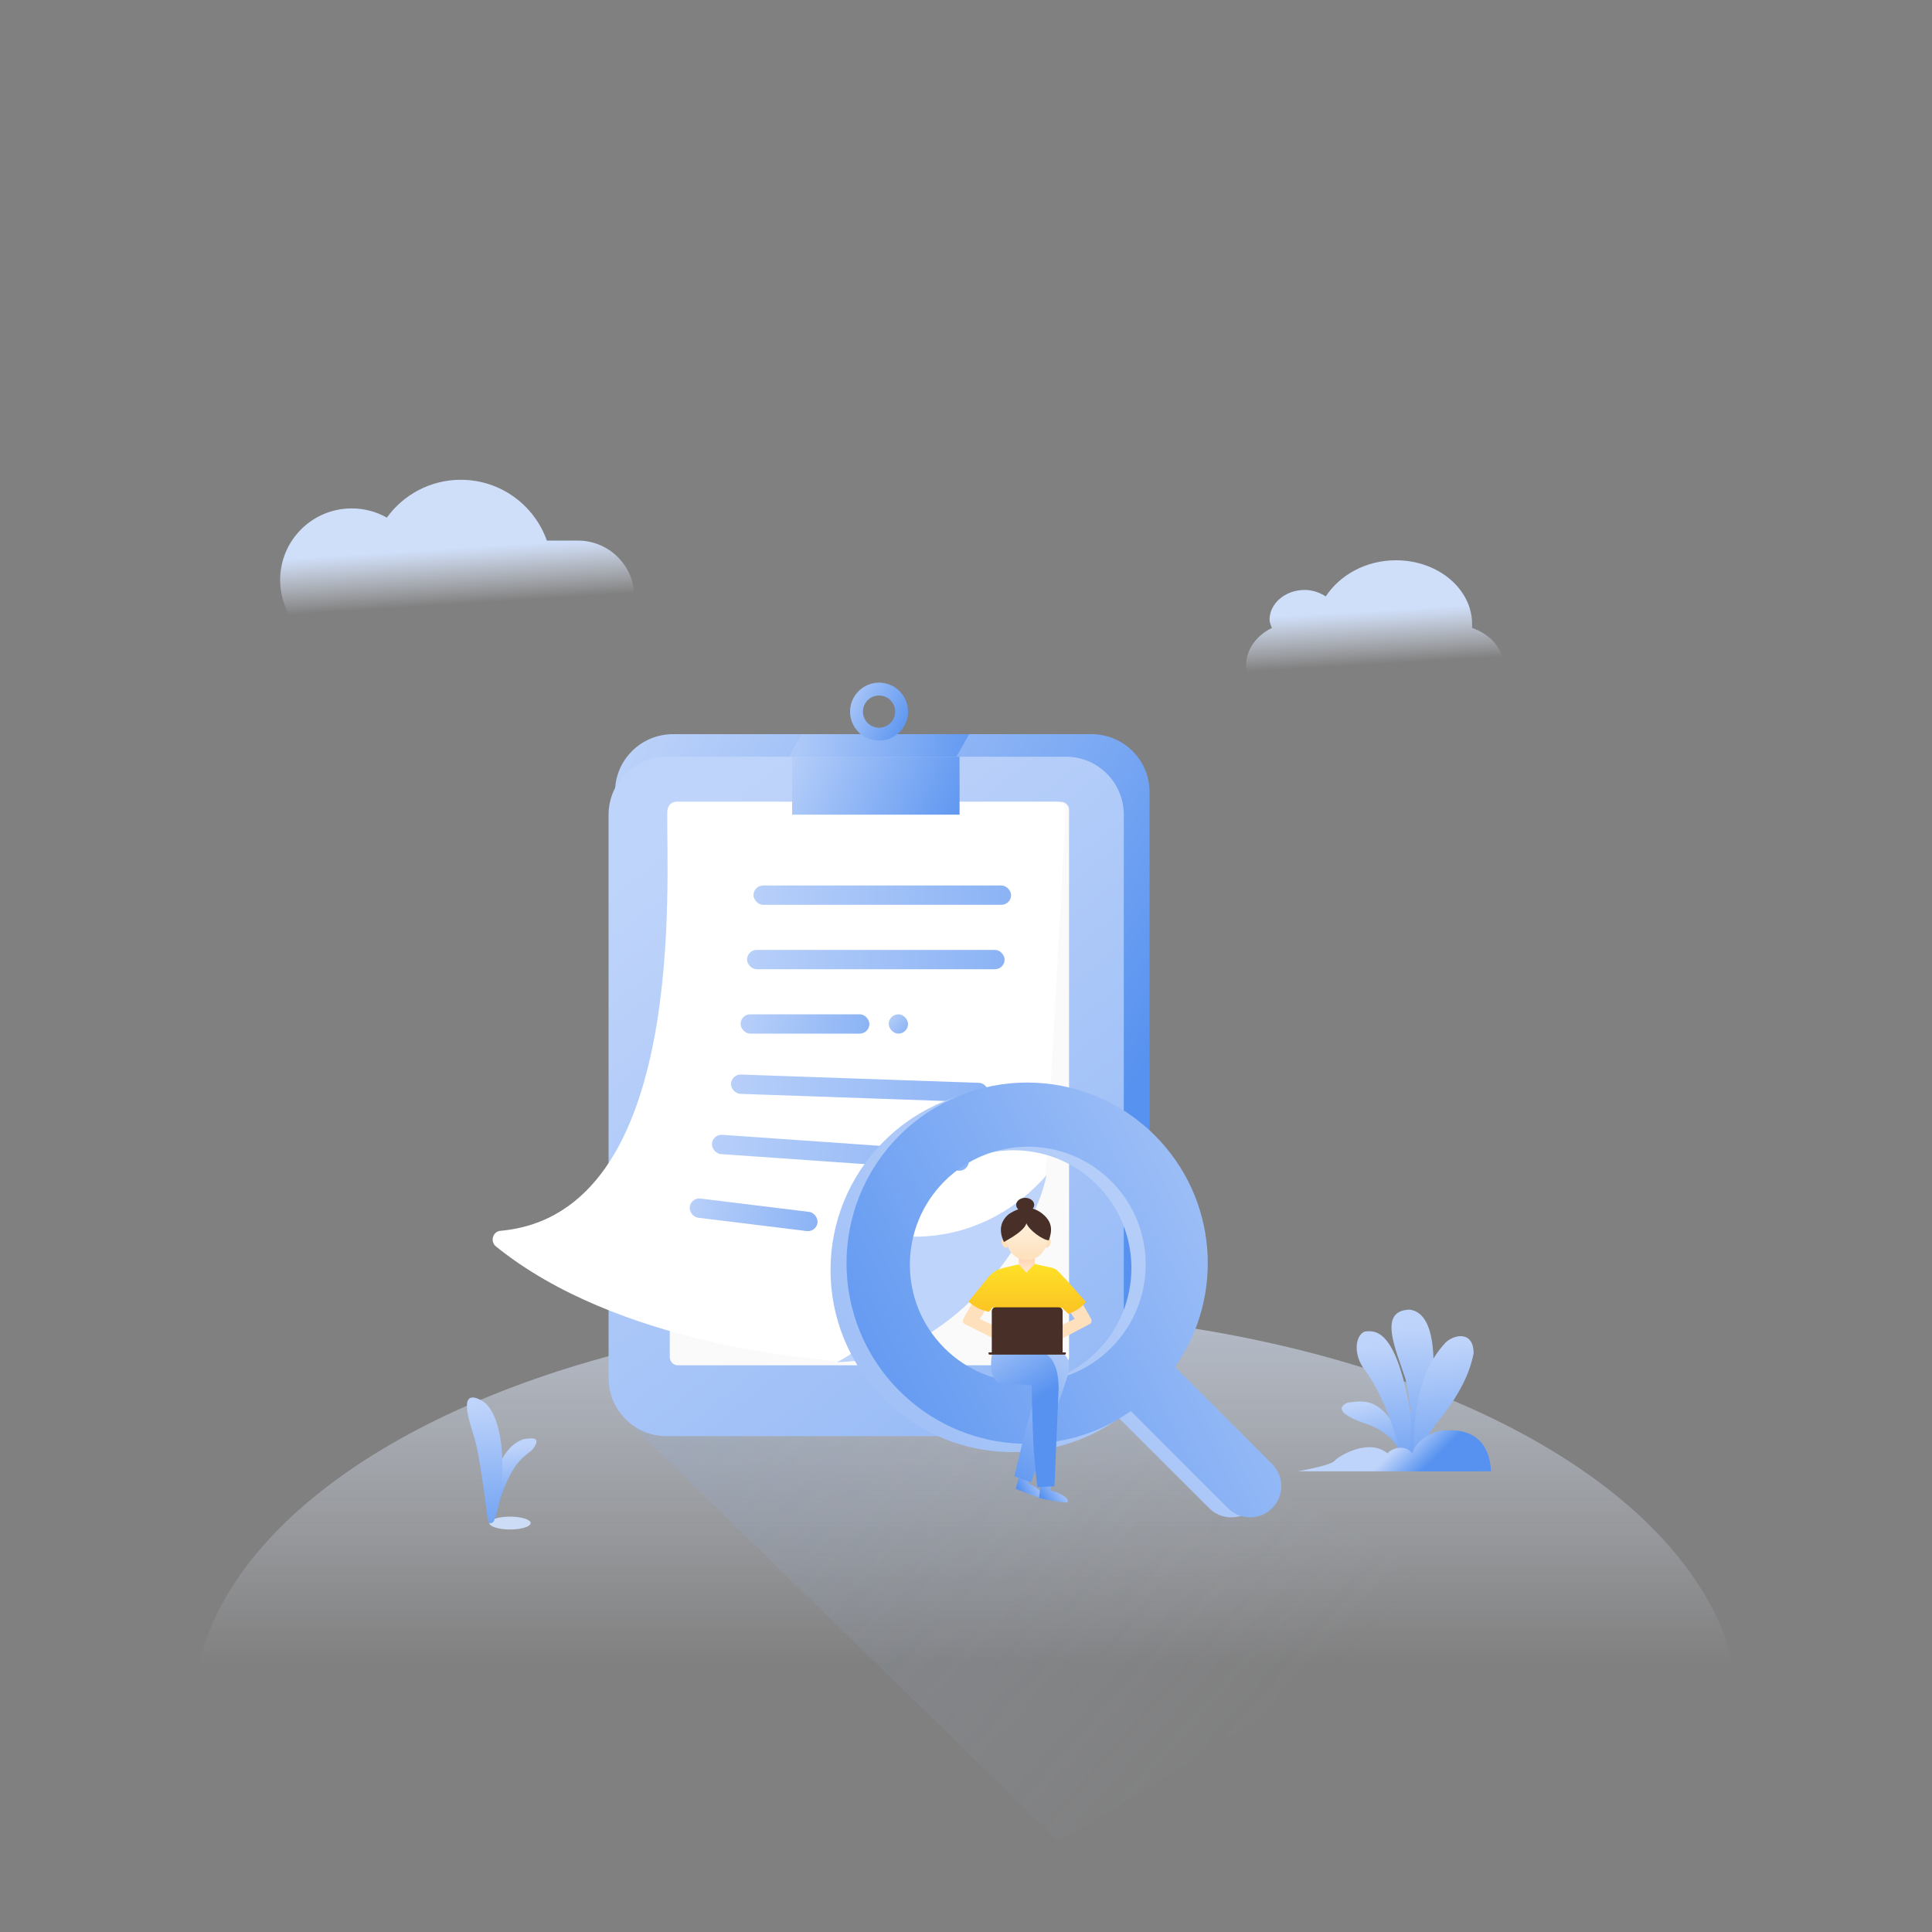 <svg xmlns:xlink="http://www.w3.org/1999/xlink" xmlns="http://www.w3.org/2000/svg" version="1.1" viewBox="0 0 600 600" height="600px" width="600px">
    <rect x="0" y="0" width="600" height="600" fill="#808080" stroke="none"/>
    <title>暂无搜索结果</title>
    <defs>
        <linearGradient id="linearGradient-1" y2="44.05%" x2="50%" y1="-29.886%" x1="50%">
            <stop offset="0%" stop-color="#CFDFFA"></stop>
            <stop offset="100%" stop-opacity="0" stop-color="#EAF0FC"></stop>
        </linearGradient>
        <linearGradient id="linearGradient-2" y2="69.823%" x2="53.623%" y1="33.748%" x1="50%">
            <stop offset="0%" stop-color="#CFDFFA"></stop>
            <stop offset="100%" stop-opacity="0" stop-color="#EAF0FC"></stop>
        </linearGradient>
        <linearGradient id="linearGradient-3" y2="66.498%" x2="53.623%" y1="36.475%" x1="50%">
            <stop offset="0%" stop-color="#CFDFFA"></stop>
            <stop offset="100%" stop-opacity="0" stop-color="#EAF0FC"></stop>
        </linearGradient>
        <linearGradient id="linearGradient-4" y2="100%" x2="57.28%" y1="11.497%" x1="50%">
            <stop offset="0%" stop-color="#BFD4FA"></stop>
            <stop offset="100%" stop-color="#5792F0"></stop>
        </linearGradient>
        <linearGradient id="linearGradient-5" y2="131.881%" x2="51.94%" y1="11.497%" x1="50%">
            <stop offset="0%" stop-color="#BFD4FA"></stop>
            <stop offset="100%" stop-color="#5792F0"></stop>
        </linearGradient>
        <linearGradient id="linearGradient-6" y2="128.499%" x2="74.283%" y1="13.088%" x1="50%">
            <stop offset="0%" stop-color="#BFD4FA"></stop>
            <stop offset="100%" stop-color="#5792F0"></stop>
        </linearGradient>
        <linearGradient id="linearGradient-7" y2="131.881%" x2="54.073%" y1="11.497%" x1="50%">
            <stop offset="0%" stop-color="#BFD4FA"></stop>
            <stop offset="100%" stop-color="#5792F0"></stop>
        </linearGradient>
        <linearGradient id="linearGradient-8" y2="131.881%" x2="51.98%" y1="11.497%" x1="50%">
            <stop offset="0%" stop-color="#BFD4FA"></stop>
            <stop offset="100%" stop-color="#5792F0"></stop>
        </linearGradient>
        <linearGradient id="linearGradient-9" y2="131.881%" x2="55.364%" y1="11.497%" x1="50%">
            <stop offset="0%" stop-color="#BFD4FA"></stop>
            <stop offset="100%" stop-color="#5792F0"></stop>
        </linearGradient>
        <linearGradient id="linearGradient-10" y2="53.702%" x2="74.283%" y1="48.259%" x1="50%">
            <stop offset="0%" stop-color="#BFD4FA"></stop>
            <stop offset="100%" stop-color="#5792F0"></stop>
        </linearGradient>
        <linearGradient id="linearGradient-11" y2="93.871%" x2="51.997%" y1="-91.633%" x1="54.659%">
            <stop offset="0%" stop-color="#5792F0"></stop>
            <stop offset="100%" stop-opacity="0" stop-color="#BFD4FA"></stop>
        </linearGradient>
        <linearGradient id="linearGradient-12" y2="-11.529%" x2="8.736%" y1="58.918%" x1="90.67%">
            <stop offset="0%" stop-color="#5792F0"></stop>
            <stop offset="100%" stop-color="#BFD4FA"></stop>
        </linearGradient>
        <linearGradient id="linearGradient-13" y2="3.817%" x2="24.925%" y1="250.831%" x1="174.02%">
            <stop offset="0%" stop-color="#5792F0"></stop>
            <stop offset="100%" stop-color="#BFD4FA"></stop>
        </linearGradient>
        <linearGradient id="linearGradient-14" y2="43.13%" x2="133.935%" y1="-9.75%" x1="272.812%">
            <stop offset="0%" stop-color="#5792F0"></stop>
            <stop offset="100%" stop-color="#BFD4FA"></stop>
        </linearGradient>
        <linearGradient id="linearGradient-15" y2="49.654%" x2="-17.939%" y1="50.777%" x1="219.196%">
            <stop offset="0%" stop-color="#5792F0"></stop>
            <stop offset="100%" stop-color="#BFD4FA"></stop>
        </linearGradient>
        <linearGradient id="linearGradient-16" y2="48.616%" x2="-17.939%" y1="53.107%" x1="219.196%">
            <stop offset="0%" stop-color="#5792F0"></stop>
            <stop offset="100%" stop-color="#BFD4FA"></stop>
        </linearGradient>
        <linearGradient id="linearGradient-17" y2="-11.529%" x2="-17.939%" y1="188.088%" x1="219.196%">
            <stop offset="0%" stop-color="#5792F0"></stop>
            <stop offset="100%" stop-color="#BFD4FA"></stop>
        </linearGradient>
        <linearGradient id="linearGradient-18" y2="42.627%" x2="-17.939%" y1="61.284%" x1="116.264%">
            <stop offset="0%" stop-color="#5792F0"></stop>
            <stop offset="100%" stop-color="#BFD4FA"></stop>
        </linearGradient>
        <linearGradient id="linearGradient-19" y2="49.039%" x2="-17.939%" y1="51.471%" x1="116.264%">
            <stop offset="0%" stop-color="#5792F0"></stop>
            <stop offset="100%" stop-color="#BFD4FA"></stop>
        </linearGradient>
        <linearGradient id="linearGradient-20" y2="-11.529%" x2="-17.939%" y1="58.918%" x1="116.96%">
            <stop offset="0%" stop-color="#5792F0"></stop>
            <stop offset="100%" stop-color="#BFD4FA"></stop>
        </linearGradient>
        <linearGradient id="linearGradient-21" y2="4.384%" x2="6.392%" y1="248.368%" x1="265.684%">
            <stop offset="0%" stop-color="#5792F0"></stop>
            <stop offset="100%" stop-color="#BFD4FA"></stop>
        </linearGradient>
        <linearGradient id="linearGradient-22" y2="-11.529%" x2="-17.939%" y1="58.918%" x1="116.96%">
            <stop offset="0%" stop-color="#5792F0"></stop>
            <stop offset="100%" stop-color="#BFD4FA"></stop>
        </linearGradient>
        <linearGradient id="linearGradient-23" y2="73.633%" x2="100%" y1="11.71%" x1="14.347%">
            <stop offset="0%" stop-color="#BFD4FA"></stop>
            <stop offset="100%" stop-color="#5792F0"></stop>
        </linearGradient>
        <linearGradient id="linearGradient-24" y2="-24.285%" x2="68.329%" y1="121.737%" x1="26.31%">
            <stop offset="0%" stop-color="#5792F0"></stop>
            <stop offset="100%" stop-color="#BFD4FA"></stop>
        </linearGradient>
        <linearGradient id="linearGradient-25" y2="44.12%" x2="48.227%" y1="-31.405%" x1="24.911%">
            <stop offset="0%" stop-color="#BFD4FA"></stop>
            <stop offset="100%" stop-color="#5792F0"></stop>
        </linearGradient>
        <linearGradient id="linearGradient-26" y2="100%" x2="50%" y1="-19.004%" x1="50%">
            <stop offset="0%" stop-color="#FFCDA5"></stop>
            <stop offset="100%" stop-color="#FFE8D1"></stop>
        </linearGradient>
        <linearGradient id="linearGradient-27" y2="100%" x2="50%" y1="0%" x1="50%">
            <stop offset="0%" stop-color="#FFF2DF"></stop>
            <stop offset="100%" stop-color="#FEE0BC"></stop>
        </linearGradient>
        <linearGradient id="linearGradient-28" y2="100%" x2="50%" y1="0%" x1="50%">
            <stop offset="0%" stop-color="#FEE127"></stop>
            <stop offset="100%" stop-color="#F9AB21"></stop>
        </linearGradient>
    </defs>
    <g fill-rule="evenodd" fill="none" stroke-width="1" stroke="none" id="暂无搜索结果">
        <g transform="translate(60, 149)" id="背景">
            <ellipse ry="125" rx="240" cy="383" cx="240" fill="url(#linearGradient-1)" id="椭圆形"></ellipse>
            <path fill="url(#linearGradient-2)" id="云" d="M407,58.106 C407,65.303 400.091,71.061 391.364,71.061 L343,71.061 C334.273,70.485 327,65.015 327,57.53 C327,52.636 330.273,48.318 335,46.015 C334.636,45.152 334.273,44.288 334.273,43.424 C334.273,38.53 339,34.212 345.182,34.212 C347.727,34.212 349.909,35.076 351.727,36.227 C356.091,29.606 364.091,25 373.545,25 C386.636,25 397.182,33.924 397.182,44.864 L397.182,46.015 C403,48.03 407,52.636 407,58.106 Z"></path>
            <path fill="url(#linearGradient-3)" id="云" d="M83.111,0 C95.447,0 105.942,7.884 109.832,18.888 L119.5,18.889 C129.165,18.889 137,26.724 137,36.389 L137,40.278 C137,49.943 129.165,57.778 119.5,57.778 L47.833,57.778 C39.166,57.778 31.97,51.477 30.577,43.205 C28.314,39.725 27,35.572 27,31.111 C27,18.838 36.949,8.889 49.222,8.889 C53.189,8.889 56.913,9.928 60.137,11.749 C65.282,4.632 73.656,0 83.111,0 Z"></path>
            <g transform="translate(85, 285)" id="草">
                <ellipse ry="2" rx="6.4" cy="39" cx="13.4" fill="#CCDCF6" id="椭圆形"></ellipse>
                <path fill-rule="nonzero" fill="url(#linearGradient-4)" id="路径-42" d="M6.605,38.217 C7.476,23.663 11.127,15.24 17.558,12.946 C20.09,12.608 22.911,12.1 20.944,15.381 C18.976,18.662 13.708,17.385 8.44,38.208 C7.963,39.098 7.352,39.101 6.605,38.217 Z"></path>
                <path fill-rule="nonzero" fill="url(#linearGradient-5)" id="路径-41" d="M6.485,38.034 C4.774,24.441 3.373,15.892 2.284,12.389 C0.649,7.133 -2.831,-2.982 4.412,0.845 C11.656,4.671 12.512,24.301 9.164,36.246 C8.123,39.269 7.23,39.865 6.485,38.034 Z"></path>
            </g>
            <g fill-rule="nonzero" transform="translate(343.06, 257.713)" id="草">
                <path fill="url(#linearGradient-6)" id="路径-43" d="M32.929,47.722 C31.67,41.99 27.993,37.984 21.898,35.703 C14.938,33.465 11.125,30.806 15.48,28.878 C19.158,28.585 27.001,25.721 32.929,42.829 C33.341,44.487 33.341,46.118 32.929,47.722 Z"></path>
                <path fill="url(#linearGradient-7)" id="路径-44" d="M33.238,48.631 C29.573,34.948 25.409,24.959 20.746,18.662 C17.323,14.359 17.563,8.203 20.746,6.811 C24.005,6.449 30.011,5.888 34.533,29.469 C34.819,31.091 36.413,40.579 34.533,46.703 C34.255,47.544 33.824,48.186 33.238,48.631 Z"></path>
                <path fill="url(#linearGradient-8)" id="路径-45" d="M34.085,45.54 C35.743,39.418 35.532,31.429 33.453,21.575 C30.274,12.022 24.846,0.271 34.739,0 C38.752,0.546 43.599,4.753 41.767,25.72 C40.651,34.18 38.711,39.178 36.674,45.54 C35.963,45.937 35.1,45.937 34.085,45.54 Z"></path>
                <path fill="url(#linearGradient-9)" id="路径-46" d="M36.021,47.918 C35.358,30.606 38.526,18.182 45.526,10.646 C47.417,8.128 54.609,5.769 54.582,13.663 C53.831,17.058 52.224,24.304 42.96,35.361 C39.908,39.351 37.902,45.183 37.883,46.55 C37.87,47.461 37.249,47.917 36.021,47.918 Z"></path>
                <path fill="url(#linearGradient-10)" id="路径-47" d="M0,50.204 C6.932,48.912 10.755,47.815 11.469,46.913 C12.54,45.561 21.973,39.754 27.855,44.645 C29.135,43 33.242,41.72 35.592,44.645 C36.667,40.026 43.375,37.068 46.292,37.547 C49.577,37.29 59.275,37.397 60,50.204 C57.354,50.265 37.354,50.265 0,50.204 Z"></path>
            </g>
        </g>
        <polygon points="265.073 358.895 366.941 472.275 391.778 589.461 251.362 542.788" transform="translate(321.57, 474.178) rotate(-50) translate(-321.57, -474.178)" opacity="0.3" fill-rule="nonzero" fill="url(#linearGradient-11)" id="路径"></polygon>
        <g transform="translate(153, 212)" id="暂无记录">
            <path fill-rule="nonzero" fill="url(#linearGradient-12)" id="路径" d="M185.982,229 L56.018,229 C46.065,229 38,220.965 38,211.05 L38,33.95 C38,24.035 46.065,16 56.018,16 L185.982,16 C195.935,16 204,24.035 204,33.95 L204,211.05 C204,220.965 195.935,229 185.982,229 Z"></path>
            <path fill-rule="nonzero" fill="url(#linearGradient-13)" id="路径" d="M178.047,234 L53.953,234 C44.036,234 36,225.933 36,215.978 L36,41.022 C36,31.067 44.036,23 53.953,23 L178.047,23 C187.964,23 196,31.067 196,41.022 L196,215.983 C196,225.933 187.964,234 178.047,234 Z"></path>
            <path fill-rule="nonzero" fill="#FAFAFA" id="路径" d="M176.461,212 L57.539,212 C56.136,212 55,210.866 55,209.467 L55,39.533 C55,38.134 56.136,37 57.539,37 L176.461,37 C177.864,37 179,38.134 179,39.533 L179,209.467 C178.995,210.866 177.858,212 176.461,212 Z"></path>
            <path fill-rule="nonzero" fill="#FFFFFF" id="路径" d="M110.733,210.999 C99.656,210.247 38.732,205.626 1.008,175.082 C-0.858,173.568 0.015,170.46 2.406,170.242 C60.956,164.94 53.826,60.152 54.238,40.059 C54.271,38.355 55.355,37 57.052,37 L175.273,37 C176.78,37 178,38.225 178,39.738 L171.808,152.268 C171.581,152.888 171.147,154.091 170.719,154.592 L125.195,205.505 C124.636,206.158 111.589,211.058 110.733,210.999 Z"></path>
            <path fill-rule="nonzero" fill="url(#linearGradient-14)" id="路径" d="M127.566,171.957 C134.36,172.384 154.602,172.541 172,153 C167.877,173.557 141.402,210.746 107,211 C126.767,200.805 126.012,181.93 125.386,173.465 C125.315,172.47 126.578,171.892 127.566,171.957 Z"></path>
            <g transform="translate(60.828, 63)" id="编组-2">
                <rect rx="3" height="6" width="80" y="0" x="20.172" fill-rule="nonzero" fill="url(#linearGradient-15)" id="矩形"></rect>
                <rect rx="3" height="6" width="80" y="20" x="18.172" fill-rule="nonzero" fill="url(#linearGradient-15)" id="矩形备份"></rect>
                <rect rx="3" height="6" width="40" y="40" x="16.172" fill-rule="nonzero" fill="url(#linearGradient-16)" id="矩形备份-2"></rect>
                <rect rx="3" height="6" width="6" y="40" x="62.172" fill-rule="nonzero" fill="url(#linearGradient-17)" id="矩形备份-3"></rect>
                <rect rx="3" height="6" width="80" y="60" x="13.172" transform="translate(53.172, 63) rotate(2) translate(-53.172, -63)" fill-rule="nonzero" fill="url(#linearGradient-15)" id="矩形备份-7"></rect>
                <rect rx="3" height="6" width="80" y="80" x="7.172" transform="translate(47.172, 83) rotate(4) translate(-47.172, -83)" fill-rule="nonzero" fill="url(#linearGradient-15)" id="矩形备份-6"></rect>
                <rect rx="3" height="6" width="40" y="99.269" x="0.217" transform="translate(20.217, 102.269) rotate(7) translate(-20.217, -102.269)" fill-rule="nonzero" fill="url(#linearGradient-16)" id="矩形备份-5"></rect>
                <rect rx="3" height="6" width="6" y="102.803" x="46" transform="translate(49, 105.803) rotate(7) translate(-49, -105.803)" fill="#D8D8D8" id="矩形备份-4"></rect>
            </g>
            <g fill-rule="nonzero" transform="translate(92, 0)" id="编组">
                <rect height="18" width="52" y="23" x="1" fill="url(#linearGradient-18)" id="矩形"></rect>
                <polygon points="4 16 56 16 52 23 0 23" fill="url(#linearGradient-19)" id="矩形"></polygon>
                <path fill="url(#linearGradient-20)" id="形状结合" d="M28,0 C32.971,0 37,4.029 37,9 C37,13.971 32.971,18 28,18 C23.029,18 19,13.971 19,9 C19,4.029 23.029,0 28,0 Z M28,4 C25.239,4 23,6.239 23,9 C23,11.761 25.239,14 28,14 C30.761,14 33,11.761 33,9 C33,6.239 30.761,4 28,4 Z"></path>
            </g>
        </g>
        <g fill-rule="nonzero" transform="translate(257.927, 336.197)" id="放大镜">
            <path transform="translate(67.1, 68.344) scale(-1, 1) translate(-67.1, -68.344)" fill="url(#linearGradient-21)" id="形状结合" d="M117.605,18.223 C139.731,40.311 139.731,76.124 117.605,98.212 C97.72,118.063 66.732,120.074 44.597,104.245 L16.608,132.185 C12.807,135.98 6.65,135.98 2.848,132.185 C-0.945,128.398 -0.95,122.253 2.836,118.46 L2.848,118.448 L30.94,90.405 C15.623,68.359 17.802,37.865 37.478,18.223 C59.604,-3.865 95.478,-3.865 117.605,18.223 Z M51.464,31.738 C37.173,46.029 37.187,69.214 51.496,83.523 C65.804,97.832 88.99,97.846 103.281,83.555 C117.573,69.263 117.559,46.078 103.25,31.769 C88.941,17.46 65.756,17.446 51.464,31.738 Z"></path>
            <path transform="translate(72.485, 67.515) scale(-1, 1) translate(-72.485, -67.515)" fill="url(#linearGradient-22)" id="形状结合" d="M123.57,16.43 C145.477,38.336 145.477,73.852 123.57,95.758 C104.003,115.326 73.576,117.415 51.69,102.025 L21.524,132.189 C17.737,135.976 11.598,135.976 7.811,132.189 C4.024,128.402 4.024,122.263 7.811,118.476 L37.975,88.31 C22.585,66.424 24.674,35.997 44.242,16.43 C66.148,-5.477 101.664,-5.477 123.57,16.43 Z M57.803,30.63 C43.512,44.921 43.526,68.107 57.835,82.415 C72.143,96.724 95.329,96.738 109.62,82.447 C123.912,68.155 123.897,44.97 109.589,30.661 C95.28,16.352 72.095,16.338 57.803,30.63 Z"></path>
        </g>
        <g transform="translate(299.007, 372)" id="人物">
            <path transform="translate(21.493, 89.094) scale(-1, 1) rotate(-18) translate(-21.493, -89.094)" fill-rule="nonzero" fill="url(#linearGradient-23)" id="路径-52备份-2" d="M23.062,86.826 L22.718,89.079 C21.313,89.123 19.786,89.536 18.136,90.318 C17.074,90.999 17.027,91.308 16.993,91.894 C16.97,92.285 19.97,92.285 25.993,91.894 L25.993,86 L23.062,86.826 Z"></path>
            <path transform="translate(28.493, 91.094) scale(-1, 1) rotate(-8) translate(-28.493, -91.094)" fill-rule="nonzero" fill="url(#linearGradient-23)" id="路径-52备份" d="M30.062,88.826 L29.718,91.079 C28.313,91.123 26.786,91.536 25.136,92.318 C24.074,92.999 24.027,93.308 23.993,93.894 C23.97,94.285 26.97,94.285 32.993,93.894 L32.993,88 L30.062,88.826 Z"></path>
            <path fill-rule="nonzero" fill="url(#linearGradient-24)" id="路径-63" d="M21.104,44.154 C26.606,45.439 30.211,47.067 31.92,49.036 C33.4,50.69 33.127,53.292 32.374,55.834 C31.872,57.528 28.15,68.366 21.207,88.346 L15.986,86.478 C19.368,72.365 21.457,64.401 22.254,62.588 C23.45,59.867 23.016,54.343 21.104,52.025 C19.829,50.48 17.79,48.158 14.986,45.059 L21.104,44.154 Z"></path>
            <path fill-rule="nonzero" fill="url(#linearGradient-25)" id="路径-62" d="M9.363,47.115 C8.241,51.957 8.673,55.369 10.658,57.35 C12.572,57.577 16.142,57.859 21.368,58.195 C21.569,68.423 21.823,75.53 22.131,79.517 C22.439,83.504 22.777,86.955 23.145,89.871 L28.468,89.585 L29.755,59.304 C29.731,54.635 28.83,51.39 27.052,49.571 C25.274,47.752 23.339,46.665 21.247,46.311 L9.363,47.115 Z"></path>
            <path fill="#FEE0BC" id="胳膊-path" d="M2.964,32.64 L0.202,37.514 C0.202,37.514 -0.058,37.953 0.012,38.373 C0.085,38.813 0.488,39.138 0.488,39.138 L9.714,43.744 L9.771,39.711 L5.249,37.609 L7.82,33.691 L2.964,32.64 Z"></path>
            <path fill="#FEE0BC" id="胳膊-path" d="M37.041,32.64 L39.799,37.514 C39.799,37.514 40.058,37.953 39.988,38.373 C39.916,38.813 39.513,39.138 39.513,39.138 L30.323,43.961 L30.241,39.711 L34.759,37.609 L32.191,33.691 L37.041,32.64 Z"></path>
            <g transform="translate(11.674, 0)" id="脑袋">
                <rect height="4.983" width="4.983" y="18.065" x="5.713" fill="url(#linearGradient-26)" id="矩形"></rect>
                <ellipse ry="1.557" rx="1" cy="14.016" cx="14.55" transform="translate(14.55, 14.016) rotate(22) translate(-14.55, -14.016)" fill="#FEE0BC" id="椭圆形"></ellipse>
                <ellipse ry="1.557" rx="1" cy="14.016" cx="1.469" transform="translate(1.469, 14.016) scale(-1, 1) rotate(23) translate(-1.469, -14.016)" fill="#FEE0BC" id="椭圆形备份-2"></ellipse>
                <circle r="6.229" cy="13.082" cx="8.204" fill="url(#linearGradient-27)" id="椭圆形"></circle>
                <ellipse ry="2.18" rx="2.803" cy="2.18" cx="7.698" fill="#483029" id="椭圆形"></ellipse>
                <path fill="#483029" id="路径-51" d="M1.091,13.705 C5.411,11.361 7.739,9.416 8.075,7.872 C8.805,9.968 13.281,13.214 15.059,13.183 C16.043,10.347 16.315,7.677 13.209,5.073 C10.102,2.469 6.521,2.455 2.597,5.073 C-0.041,7.29 -0.543,10.167 1.091,13.705 Z"></path>
            </g>
            <path fill="url(#linearGradient-28)" id="衣服" d="M17.36,20.671 C17.693,21.031 18.489,21.887 19.749,23.242 C21.47,21.435 22.331,20.532 22.331,20.532 L27.29,21.626 C27.29,21.626 28.651,21.854 29.481,22.678 C31.775,24.952 35.58,29.372 35.58,29.372 L38.248,32.336 C37.584,33.138 36.814,33.846 35.96,34.44 C34.621,35.36 32.816,36.066 32.816,36.066 L30.721,34.058 L30.721,48.115 L9.375,48.115 L9.375,33.866 L8.136,35.397 C8.136,35.397 6.301,35.038 4.705,34.249 C3.645,33.7 2.654,33.025 1.752,32.241 L8.042,24.495 C8.433,24.09 8.846,23.707 9.279,23.348 C9.673,23.034 10.087,22.746 10.519,22.487 C11.045,22.259 11.586,22.068 12.138,21.913 C14.082,21.376 17.36,20.671 17.36,20.671 Z"></path>
            <path fill="#483029" id="Fill-1633" d="M31,48.531 L9,48.531 L9,35.217 C9,34.545 9.552,34 10.234,34 L29.766,34 C30.448,34 31,34.545 31,35.217 L31,48.531 Z"></path>
            <path fill="#483029" id="Fill-1634" d="M32,48 L8,48 L8,48.422 C8,48.568 8.131,48.686 8.293,48.686 L31.708,48.686 C31.869,48.686 32,48.568 32,48.422 L32,48 Z"></path>
        </g>
    </g>
</svg>